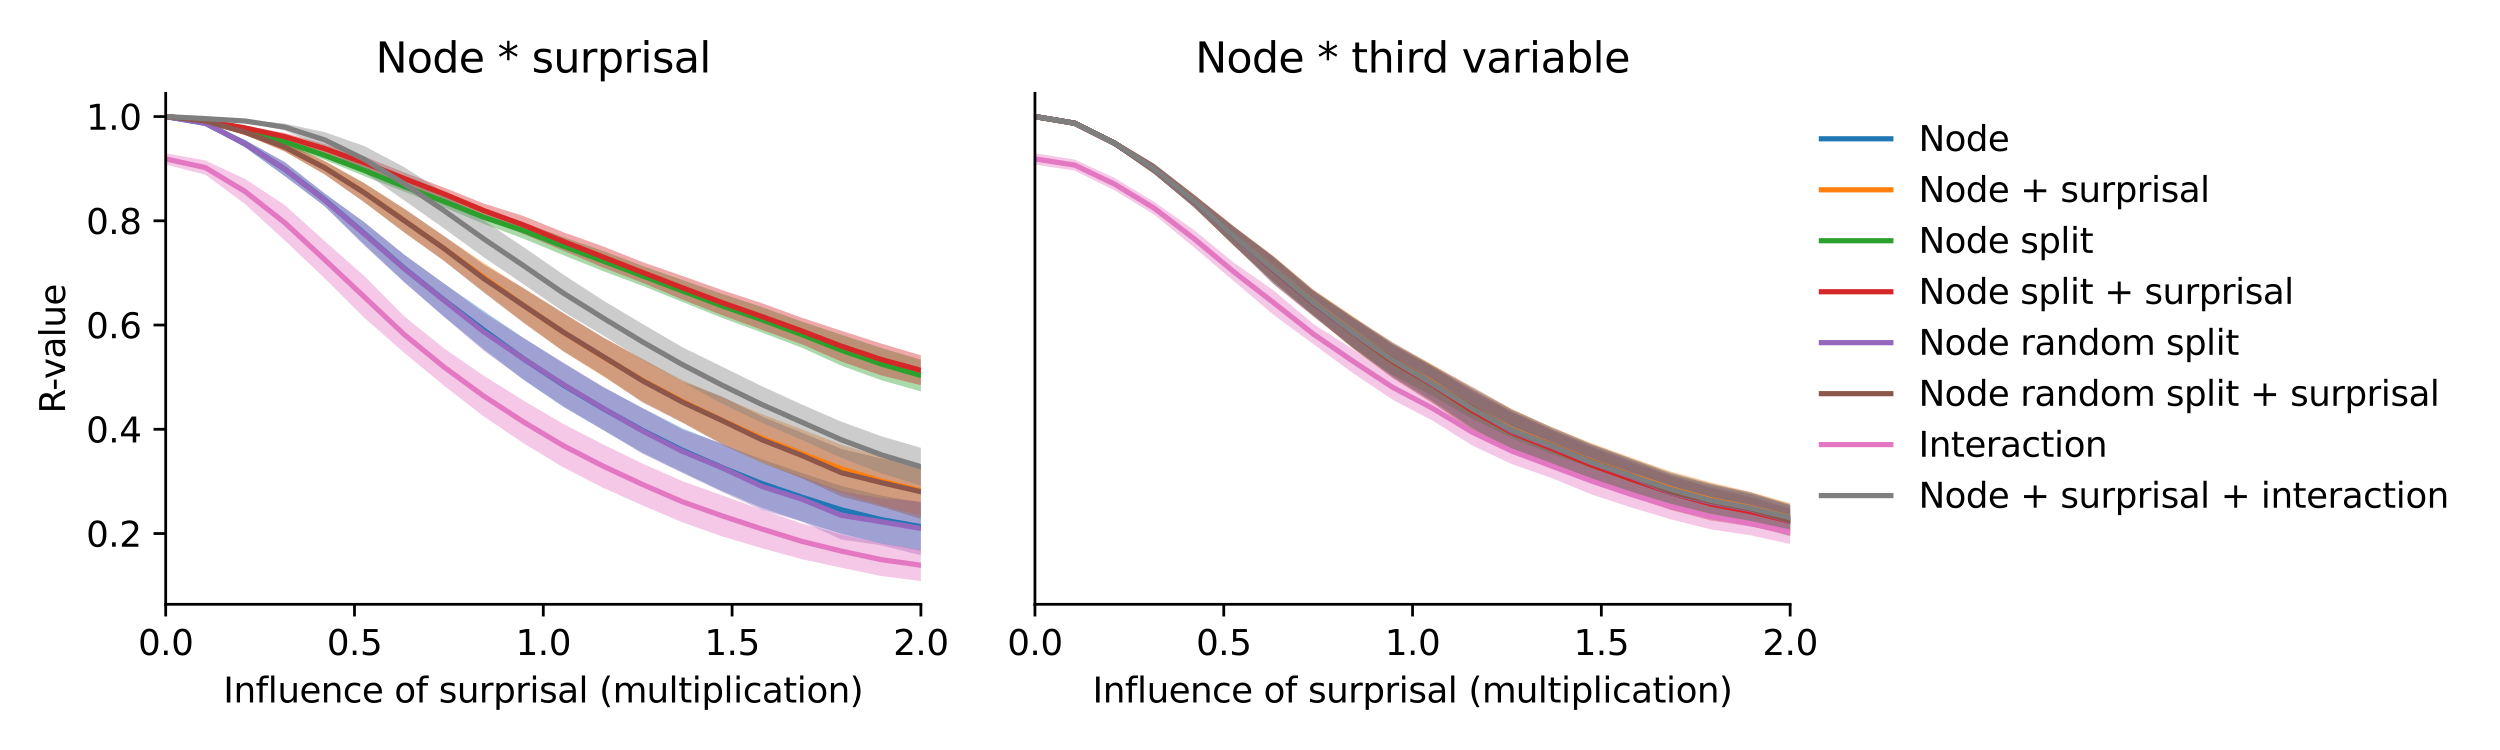 <?xml version="1.0" encoding="utf-8" standalone="no"?>
<!DOCTYPE svg PUBLIC "-//W3C//DTD SVG 1.1//EN"
  "http://www.w3.org/Graphics/SVG/1.1/DTD/svg11.dtd">
<svg xmlns:xlink="http://www.w3.org/1999/xlink" width="720pt" height="216pt" viewBox="0 0 720 216" xmlns="http://www.w3.org/2000/svg" version="1.1">
 <defs>
  <style type="text/css">*{stroke-linejoin: round; stroke-linecap: butt}</style>
 </defs>
 <g id="figure_1">
  <g id="patch_1">
   <path d="M 0 216 
L 720 216 
L 720 0 
L 0 0 
z
" style="fill: #ffffff"/>
  </g>
  <g id="axes_1">
   <g id="patch_2">
    <path d="M 47.72 174.04 
L 265.215 174.04 
L 265.215 26.88 
L 47.72 26.88 
z
" style="fill: #ffffff"/>
   </g>
   <g id="PolyCollection_1">
    <path d="M 47.72 33.569 
L 47.72 33.569 
L 59.167 35.883 
L 70.614 42.477 
L 82.061 50.787 
L 93.508 59.366 
L 104.956 70.507 
L 116.403 81.157 
L 127.85 91.132 
L 139.297 100.536 
L 150.744 109.364 
L 162.191 117.154 
L 173.638 123.819 
L 185.085 130.41 
L 196.532 135.994 
L 207.979 141.408 
L 219.427 146.268 
L 230.874 150.152 
L 242.321 153.696 
L 253.768 156.579 
L 265.215 158.629 
L 265.215 144.724 
L 265.215 144.724 
L 253.768 142.711 
L 242.321 139.959 
L 230.874 136.184 
L 219.427 132.278 
L 207.979 127.934 
L 196.532 123.363 
L 185.085 117.532 
L 173.638 111.455 
L 162.191 104.563 
L 150.744 97.305 
L 139.297 89.551 
L 127.85 81.647 
L 116.403 73.356 
L 104.956 64.018 
L 93.508 55.683 
L 82.061 46.74 
L 70.614 40.338 
L 59.167 35.14 
L 47.72 33.569 
z
" clip-path="url(#pfffdf2322b)" style="fill: #1f77b4; fill-opacity: 0.4"/>
   </g>
   <g id="PolyCollection_2">
    <path d="M 47.72 33.569 
L 47.72 33.569 
L 59.167 35.094 
L 70.614 38.836 
L 82.061 43.683 
L 93.508 50.236 
L 104.956 58.221 
L 116.403 66.896 
L 127.85 75.034 
L 139.297 83.995 
L 150.744 92.894 
L 162.191 101.177 
L 173.638 108.357 
L 185.085 115.657 
L 196.532 121.668 
L 207.979 127.755 
L 219.427 133.104 
L 230.874 137.603 
L 242.321 141.913 
L 253.768 145.562 
L 265.215 148.503 
L 265.215 134.155 
L 265.215 134.155 
L 253.768 131.438 
L 242.321 128.104 
L 230.874 123.608 
L 219.427 119.267 
L 207.979 114.404 
L 196.532 109.476 
L 185.085 103.433 
L 173.638 97.134 
L 162.191 90.147 
L 150.744 82.953 
L 139.297 75.688 
L 127.85 68.005 
L 116.403 60.082 
L 104.956 52.73 
L 93.508 46.346 
L 82.061 41.103 
L 70.614 37.337 
L 59.167 34.602 
L 47.72 33.569 
z
" clip-path="url(#pfffdf2322b)" style="fill: #ff7f0e; fill-opacity: 0.4"/>
   </g>
   <g id="PolyCollection_3">
    <path d="M 47.72 33.569 
L 47.72 33.569 
L 59.167 35.295 
L 70.614 38.426 
L 82.061 42.158 
L 93.508 46.044 
L 104.956 50.754 
L 116.403 55.198 
L 127.85 59.691 
L 139.297 64.495 
L 150.744 68.738 
L 162.191 73.459 
L 173.638 78.06 
L 185.085 82.361 
L 196.532 86.954 
L 207.979 91.581 
L 219.427 95.773 
L 230.874 100.112 
L 242.321 105.333 
L 253.768 109.488 
L 265.215 112.744 
L 265.215 103.587 
L 265.215 103.587 
L 253.768 100.198 
L 242.321 96.418 
L 230.874 92.591 
L 219.427 88.45 
L 207.979 84.64 
L 196.532 80.64 
L 185.085 76.607 
L 173.638 72.246 
L 162.191 68.289 
L 150.744 64.114 
L 139.297 60.622 
L 127.85 56.383 
L 116.403 52.247 
L 104.956 47.455 
L 93.508 43.463 
L 82.061 39.553 
L 70.614 36.986 
L 59.167 34.773 
L 47.72 33.569 
z
" clip-path="url(#pfffdf2322b)" style="fill: #2ca02c; fill-opacity: 0.4"/>
   </g>
   <g id="PolyCollection_4">
    <path d="M 47.72 33.57 
L 47.72 33.57 
L 59.167 34.972 
L 70.614 37.47 
L 82.061 40.469 
L 93.508 44.118 
L 104.956 48.639 
L 116.403 53.136 
L 127.85 57.683 
L 139.297 62.653 
L 150.744 67.377 
L 162.191 72.176 
L 173.638 77.067 
L 185.085 81.456 
L 196.532 86.282 
L 207.979 90.785 
L 219.427 95.001 
L 230.874 99.124 
L 242.321 104.14 
L 253.768 108.118 
L 265.215 110.956 
L 265.215 102.327 
L 265.215 102.327 
L 253.768 98.935 
L 242.321 95.265 
L 230.874 91.486 
L 219.427 87.327 
L 207.979 83.557 
L 196.532 79.465 
L 185.085 75.504 
L 173.638 70.941 
L 162.191 66.868 
L 150.744 62.216 
L 139.297 58.611 
L 127.85 54.006 
L 116.403 49.671 
L 104.956 45.112 
L 93.508 41.502 
L 82.061 38.292 
L 70.614 36.224 
L 59.167 34.559 
L 47.72 33.57 
z
" clip-path="url(#pfffdf2322b)" style="fill: #d62728; fill-opacity: 0.4"/>
   </g>
   <g id="PolyCollection_5">
    <path d="M 47.72 33.569 
L 47.72 33.569 
L 59.167 35.887 
L 70.614 42.471 
L 82.061 50.74 
L 93.508 59.453 
L 104.956 70.736 
L 116.403 81.315 
L 127.85 91.263 
L 139.297 101.002 
L 150.744 109.285 
L 162.191 116.99 
L 173.638 123.782 
L 185.085 130.711 
L 196.532 136.225 
L 207.979 141.678 
L 219.427 146.897 
L 230.874 150.18 
L 242.321 155.396 
L 253.768 157.063 
L 265.215 159.923 
L 265.215 144.445 
L 265.215 144.445 
L 253.768 143.473 
L 242.321 141.457 
L 230.874 137.299 
L 219.427 133.31 
L 207.979 127.751 
L 196.532 123.761 
L 185.085 117.578 
L 173.638 111.398 
L 162.191 104.391 
L 150.744 97.338 
L 139.297 90.116 
L 127.85 81.653 
L 116.403 73.342 
L 104.956 64.067 
L 93.508 55.792 
L 82.061 46.717 
L 70.614 40.366 
L 59.167 35.144 
L 47.72 33.569 
z
" clip-path="url(#pfffdf2322b)" style="fill: #9467bd; fill-opacity: 0.4"/>
   </g>
   <g id="PolyCollection_6">
    <path d="M 47.72 33.57 
L 47.72 33.57 
L 59.167 35.095 
L 70.614 38.835 
L 82.061 43.649 
L 93.508 50.24 
L 104.956 58.302 
L 116.403 66.945 
L 127.85 75.176 
L 139.297 84.245 
L 150.744 92.929 
L 162.191 101.119 
L 173.638 108.148 
L 185.085 115.95 
L 196.532 121.709 
L 207.979 128.066 
L 219.427 133.366 
L 230.874 137.723 
L 242.321 143.009 
L 253.768 145.942 
L 265.215 149.459 
L 265.215 133.805 
L 265.215 133.805 
L 253.768 132.026 
L 242.321 129.288 
L 230.874 124.592 
L 219.427 119.953 
L 207.979 114.199 
L 196.532 109.898 
L 185.085 103.433 
L 173.638 97.144 
L 162.191 90.147 
L 150.744 82.996 
L 139.297 76.173 
L 127.85 67.93 
L 116.403 60.117 
L 104.956 52.811 
L 93.508 46.408 
L 82.061 41.108 
L 70.614 37.358 
L 59.167 34.606 
L 47.72 33.57 
z
" clip-path="url(#pfffdf2322b)" style="fill: #8c564b; fill-opacity: 0.4"/>
   </g>
   <g id="PolyCollection_7">
    <path d="M 47.72 44.121 
L 47.72 47.414 
L 59.167 50.322 
L 70.614 58.805 
L 82.061 69.29 
L 93.508 80.137 
L 104.956 91.568 
L 116.403 101.587 
L 127.85 111.054 
L 139.297 119.918 
L 150.744 127.638 
L 162.191 134.583 
L 173.638 140.449 
L 185.085 145.584 
L 196.532 150.432 
L 207.979 154.481 
L 219.427 157.894 
L 230.874 161.034 
L 242.321 163.508 
L 253.768 165.896 
L 265.215 167.351 
L 265.215 158.244 
L 265.215 158.244 
L 253.768 156.454 
L 242.321 153.954 
L 230.874 150.77 
L 219.427 146.818 
L 207.979 142.678 
L 196.532 138.582 
L 185.085 133.531 
L 173.638 127.979 
L 162.191 122.074 
L 150.744 115.36 
L 139.297 108.201 
L 127.85 100.322 
L 116.403 91.082 
L 104.956 79.533 
L 93.508 69.43 
L 82.061 59.101 
L 70.614 51.558 
L 59.167 46.242 
L 47.72 44.121 
z
" clip-path="url(#pfffdf2322b)" style="fill: #e377c2; fill-opacity: 0.4"/>
   </g>
   <g id="PolyCollection_8">
    <path d="M 47.72 33.569 
L 47.72 33.569 
L 59.167 34.241 
L 70.614 35.18 
L 82.061 37.627 
L 93.508 42.546 
L 104.956 49.702 
L 116.403 57.714 
L 127.85 65.779 
L 139.297 74.094 
L 150.744 81.848 
L 162.191 89.738 
L 173.638 96.586 
L 185.085 103.675 
L 196.532 110.019 
L 207.979 116.247 
L 219.427 121.777 
L 230.874 126.671 
L 242.321 131.878 
L 253.768 136.302 
L 265.215 139.851 
L 265.215 128.98 
L 265.215 128.98 
L 253.768 125.627 
L 242.321 121.453 
L 230.874 116.475 
L 219.427 111.236 
L 207.979 105.625 
L 196.532 100.004 
L 185.085 93.32 
L 173.638 86.51 
L 162.191 79.041 
L 150.744 71.144 
L 139.297 63.456 
L 127.85 55.506 
L 116.403 48.133 
L 104.956 42.079 
L 93.508 38.062 
L 82.061 35.605 
L 70.614 34.532 
L 59.167 34.096 
L 47.72 33.569 
z
" clip-path="url(#pfffdf2322b)" style="fill: #7f7f7f; fill-opacity: 0.4"/>
   </g>
   <g id="matplotlib.axis_1">
    <g id="xtick_1">
     <g id="line2d_1">
      <defs>
       <path id="m521d025c12" d="M 0 0 
L 0 3.5 
" style="stroke: #000000; stroke-width: 0.8"/>
      </defs>
      <g>
       <use xlink:href="#m521d025c12" x="47.72" y="174.04" style="stroke: #000000; stroke-width: 0.8"/>
      </g>
     </g>
     <g id="text_1">
      <!-- 0.0 -->
      <g transform="translate(39.768 188.638)scale(0.1 -0.1)">
       <defs>
        <path id="DejaVuSans-30" d="M 2034 4250 
Q 1547 4250 1301 3770 
Q 1056 3291 1056 2328 
Q 1056 1369 1301 889 
Q 1547 409 2034 409 
Q 2525 409 2770 889 
Q 3016 1369 3016 2328 
Q 3016 3291 2770 3770 
Q 2525 4250 2034 4250 
z
M 2034 4750 
Q 2819 4750 3233 4129 
Q 3647 3509 3647 2328 
Q 3647 1150 3233 529 
Q 2819 -91 2034 -91 
Q 1250 -91 836 529 
Q 422 1150 422 2328 
Q 422 3509 836 4129 
Q 1250 4750 2034 4750 
z
" transform="scale(0.016)"/>
        <path id="DejaVuSans-2e" d="M 684 794 
L 1344 794 
L 1344 0 
L 684 0 
L 684 794 
z
" transform="scale(0.016)"/>
       </defs>
       <use xlink:href="#DejaVuSans-30"/>
       <use xlink:href="#DejaVuSans-2e" x="63.623"/>
       <use xlink:href="#DejaVuSans-30" x="95.41"/>
      </g>
     </g>
    </g>
    <g id="xtick_2">
     <g id="line2d_2">
      <g>
       <use xlink:href="#m521d025c12" x="102.094" y="174.04" style="stroke: #000000; stroke-width: 0.8"/>
      </g>
     </g>
     <g id="text_2">
      <!-- 0.5 -->
      <g transform="translate(94.142 188.638)scale(0.1 -0.1)">
       <defs>
        <path id="DejaVuSans-35" d="M 691 4666 
L 3169 4666 
L 3169 4134 
L 1269 4134 
L 1269 2991 
Q 1406 3038 1543 3061 
Q 1681 3084 1819 3084 
Q 2600 3084 3056 2656 
Q 3513 2228 3513 1497 
Q 3513 744 3044 326 
Q 2575 -91 1722 -91 
Q 1428 -91 1123 -41 
Q 819 9 494 109 
L 494 744 
Q 775 591 1075 516 
Q 1375 441 1709 441 
Q 2250 441 2565 725 
Q 2881 1009 2881 1497 
Q 2881 1984 2565 2268 
Q 2250 2553 1709 2553 
Q 1456 2553 1204 2497 
Q 953 2441 691 2322 
L 691 4666 
z
" transform="scale(0.016)"/>
       </defs>
       <use xlink:href="#DejaVuSans-30"/>
       <use xlink:href="#DejaVuSans-2e" x="63.623"/>
       <use xlink:href="#DejaVuSans-35" x="95.41"/>
      </g>
     </g>
    </g>
    <g id="xtick_3">
     <g id="line2d_3">
      <g>
       <use xlink:href="#m521d025c12" x="156.468" y="174.04" style="stroke: #000000; stroke-width: 0.8"/>
      </g>
     </g>
     <g id="text_3">
      <!-- 1.0 -->
      <g transform="translate(148.516 188.638)scale(0.1 -0.1)">
       <defs>
        <path id="DejaVuSans-31" d="M 794 531 
L 1825 531 
L 1825 4091 
L 703 3866 
L 703 4441 
L 1819 4666 
L 2450 4666 
L 2450 531 
L 3481 531 
L 3481 0 
L 794 0 
L 794 531 
z
" transform="scale(0.016)"/>
       </defs>
       <use xlink:href="#DejaVuSans-31"/>
       <use xlink:href="#DejaVuSans-2e" x="63.623"/>
       <use xlink:href="#DejaVuSans-30" x="95.41"/>
      </g>
     </g>
    </g>
    <g id="xtick_4">
     <g id="line2d_4">
      <g>
       <use xlink:href="#m521d025c12" x="210.841" y="174.04" style="stroke: #000000; stroke-width: 0.8"/>
      </g>
     </g>
     <g id="text_4">
      <!-- 1.5 -->
      <g transform="translate(202.89 188.638)scale(0.1 -0.1)">
       <use xlink:href="#DejaVuSans-31"/>
       <use xlink:href="#DejaVuSans-2e" x="63.623"/>
       <use xlink:href="#DejaVuSans-35" x="95.41"/>
      </g>
     </g>
    </g>
    <g id="xtick_5">
     <g id="line2d_5">
      <g>
       <use xlink:href="#m521d025c12" x="265.215" y="174.04" style="stroke: #000000; stroke-width: 0.8"/>
      </g>
     </g>
     <g id="text_5">
      <!-- 2.0 -->
      <g transform="translate(257.263 188.638)scale(0.1 -0.1)">
       <defs>
        <path id="DejaVuSans-32" d="M 1228 531 
L 3431 531 
L 3431 0 
L 469 0 
L 469 531 
Q 828 903 1448 1529 
Q 2069 2156 2228 2338 
Q 2531 2678 2651 2914 
Q 2772 3150 2772 3378 
Q 2772 3750 2511 3984 
Q 2250 4219 1831 4219 
Q 1534 4219 1204 4116 
Q 875 4013 500 3803 
L 500 4441 
Q 881 4594 1212 4672 
Q 1544 4750 1819 4750 
Q 2544 4750 2975 4387 
Q 3406 4025 3406 3419 
Q 3406 3131 3298 2873 
Q 3191 2616 2906 2266 
Q 2828 2175 2409 1742 
Q 1991 1309 1228 531 
z
" transform="scale(0.016)"/>
       </defs>
       <use xlink:href="#DejaVuSans-32"/>
       <use xlink:href="#DejaVuSans-2e" x="63.623"/>
       <use xlink:href="#DejaVuSans-30" x="95.41"/>
      </g>
     </g>
    </g>
    <g id="text_6">
     <!-- Influence of surprisal (multiplication) -->
     <g transform="translate(64.321 202.317)scale(0.1 -0.1)">
      <defs>
       <path id="DejaVuSans-49" d="M 628 4666 
L 1259 4666 
L 1259 0 
L 628 0 
L 628 4666 
z
" transform="scale(0.016)"/>
       <path id="DejaVuSans-6e" d="M 3513 2113 
L 3513 0 
L 2938 0 
L 2938 2094 
Q 2938 2591 2744 2837 
Q 2550 3084 2163 3084 
Q 1697 3084 1428 2787 
Q 1159 2491 1159 1978 
L 1159 0 
L 581 0 
L 581 3500 
L 1159 3500 
L 1159 2956 
Q 1366 3272 1645 3428 
Q 1925 3584 2291 3584 
Q 2894 3584 3203 3211 
Q 3513 2838 3513 2113 
z
" transform="scale(0.016)"/>
       <path id="DejaVuSans-66" d="M 2375 4863 
L 2375 4384 
L 1825 4384 
Q 1516 4384 1395 4259 
Q 1275 4134 1275 3809 
L 1275 3500 
L 2222 3500 
L 2222 3053 
L 1275 3053 
L 1275 0 
L 697 0 
L 697 3053 
L 147 3053 
L 147 3500 
L 697 3500 
L 697 3744 
Q 697 4328 969 4595 
Q 1241 4863 1831 4863 
L 2375 4863 
z
" transform="scale(0.016)"/>
       <path id="DejaVuSans-6c" d="M 603 4863 
L 1178 4863 
L 1178 0 
L 603 0 
L 603 4863 
z
" transform="scale(0.016)"/>
       <path id="DejaVuSans-75" d="M 544 1381 
L 544 3500 
L 1119 3500 
L 1119 1403 
Q 1119 906 1312 657 
Q 1506 409 1894 409 
Q 2359 409 2629 706 
Q 2900 1003 2900 1516 
L 2900 3500 
L 3475 3500 
L 3475 0 
L 2900 0 
L 2900 538 
Q 2691 219 2414 64 
Q 2138 -91 1772 -91 
Q 1169 -91 856 284 
Q 544 659 544 1381 
z
M 1991 3584 
L 1991 3584 
z
" transform="scale(0.016)"/>
       <path id="DejaVuSans-65" d="M 3597 1894 
L 3597 1613 
L 953 1613 
Q 991 1019 1311 708 
Q 1631 397 2203 397 
Q 2534 397 2845 478 
Q 3156 559 3463 722 
L 3463 178 
Q 3153 47 2828 -22 
Q 2503 -91 2169 -91 
Q 1331 -91 842 396 
Q 353 884 353 1716 
Q 353 2575 817 3079 
Q 1281 3584 2069 3584 
Q 2775 3584 3186 3129 
Q 3597 2675 3597 1894 
z
M 3022 2063 
Q 3016 2534 2758 2815 
Q 2500 3097 2075 3097 
Q 1594 3097 1305 2825 
Q 1016 2553 972 2059 
L 3022 2063 
z
" transform="scale(0.016)"/>
       <path id="DejaVuSans-63" d="M 3122 3366 
L 3122 2828 
Q 2878 2963 2633 3030 
Q 2388 3097 2138 3097 
Q 1578 3097 1268 2742 
Q 959 2388 959 1747 
Q 959 1106 1268 751 
Q 1578 397 2138 397 
Q 2388 397 2633 464 
Q 2878 531 3122 666 
L 3122 134 
Q 2881 22 2623 -34 
Q 2366 -91 2075 -91 
Q 1284 -91 818 406 
Q 353 903 353 1747 
Q 353 2603 823 3093 
Q 1294 3584 2113 3584 
Q 2378 3584 2631 3529 
Q 2884 3475 3122 3366 
z
" transform="scale(0.016)"/>
       <path id="DejaVuSans-20" transform="scale(0.016)"/>
       <path id="DejaVuSans-6f" d="M 1959 3097 
Q 1497 3097 1228 2736 
Q 959 2375 959 1747 
Q 959 1119 1226 758 
Q 1494 397 1959 397 
Q 2419 397 2687 759 
Q 2956 1122 2956 1747 
Q 2956 2369 2687 2733 
Q 2419 3097 1959 3097 
z
M 1959 3584 
Q 2709 3584 3137 3096 
Q 3566 2609 3566 1747 
Q 3566 888 3137 398 
Q 2709 -91 1959 -91 
Q 1206 -91 779 398 
Q 353 888 353 1747 
Q 353 2609 779 3096 
Q 1206 3584 1959 3584 
z
" transform="scale(0.016)"/>
       <path id="DejaVuSans-73" d="M 2834 3397 
L 2834 2853 
Q 2591 2978 2328 3040 
Q 2066 3103 1784 3103 
Q 1356 3103 1142 2972 
Q 928 2841 928 2578 
Q 928 2378 1081 2264 
Q 1234 2150 1697 2047 
L 1894 2003 
Q 2506 1872 2764 1633 
Q 3022 1394 3022 966 
Q 3022 478 2636 193 
Q 2250 -91 1575 -91 
Q 1294 -91 989 -36 
Q 684 19 347 128 
L 347 722 
Q 666 556 975 473 
Q 1284 391 1588 391 
Q 1994 391 2212 530 
Q 2431 669 2431 922 
Q 2431 1156 2273 1281 
Q 2116 1406 1581 1522 
L 1381 1569 
Q 847 1681 609 1914 
Q 372 2147 372 2553 
Q 372 3047 722 3315 
Q 1072 3584 1716 3584 
Q 2034 3584 2315 3537 
Q 2597 3491 2834 3397 
z
" transform="scale(0.016)"/>
       <path id="DejaVuSans-72" d="M 2631 2963 
Q 2534 3019 2420 3045 
Q 2306 3072 2169 3072 
Q 1681 3072 1420 2755 
Q 1159 2438 1159 1844 
L 1159 0 
L 581 0 
L 581 3500 
L 1159 3500 
L 1159 2956 
Q 1341 3275 1631 3429 
Q 1922 3584 2338 3584 
Q 2397 3584 2469 3576 
Q 2541 3569 2628 3553 
L 2631 2963 
z
" transform="scale(0.016)"/>
       <path id="DejaVuSans-70" d="M 1159 525 
L 1159 -1331 
L 581 -1331 
L 581 3500 
L 1159 3500 
L 1159 2969 
Q 1341 3281 1617 3432 
Q 1894 3584 2278 3584 
Q 2916 3584 3314 3078 
Q 3713 2572 3713 1747 
Q 3713 922 3314 415 
Q 2916 -91 2278 -91 
Q 1894 -91 1617 61 
Q 1341 213 1159 525 
z
M 3116 1747 
Q 3116 2381 2855 2742 
Q 2594 3103 2138 3103 
Q 1681 3103 1420 2742 
Q 1159 2381 1159 1747 
Q 1159 1113 1420 752 
Q 1681 391 2138 391 
Q 2594 391 2855 752 
Q 3116 1113 3116 1747 
z
" transform="scale(0.016)"/>
       <path id="DejaVuSans-69" d="M 603 3500 
L 1178 3500 
L 1178 0 
L 603 0 
L 603 3500 
z
M 603 4863 
L 1178 4863 
L 1178 4134 
L 603 4134 
L 603 4863 
z
" transform="scale(0.016)"/>
       <path id="DejaVuSans-61" d="M 2194 1759 
Q 1497 1759 1228 1600 
Q 959 1441 959 1056 
Q 959 750 1161 570 
Q 1363 391 1709 391 
Q 2188 391 2477 730 
Q 2766 1069 2766 1631 
L 2766 1759 
L 2194 1759 
z
M 3341 1997 
L 3341 0 
L 2766 0 
L 2766 531 
Q 2569 213 2275 61 
Q 1981 -91 1556 -91 
Q 1019 -91 701 211 
Q 384 513 384 1019 
Q 384 1609 779 1909 
Q 1175 2209 1959 2209 
L 2766 2209 
L 2766 2266 
Q 2766 2663 2505 2880 
Q 2244 3097 1772 3097 
Q 1472 3097 1187 3025 
Q 903 2953 641 2809 
L 641 3341 
Q 956 3463 1253 3523 
Q 1550 3584 1831 3584 
Q 2591 3584 2966 3190 
Q 3341 2797 3341 1997 
z
" transform="scale(0.016)"/>
       <path id="DejaVuSans-28" d="M 1984 4856 
Q 1566 4138 1362 3434 
Q 1159 2731 1159 2009 
Q 1159 1288 1364 580 
Q 1569 -128 1984 -844 
L 1484 -844 
Q 1016 -109 783 600 
Q 550 1309 550 2009 
Q 550 2706 781 3412 
Q 1013 4119 1484 4856 
L 1984 4856 
z
" transform="scale(0.016)"/>
       <path id="DejaVuSans-6d" d="M 3328 2828 
Q 3544 3216 3844 3400 
Q 4144 3584 4550 3584 
Q 5097 3584 5394 3201 
Q 5691 2819 5691 2113 
L 5691 0 
L 5113 0 
L 5113 2094 
Q 5113 2597 4934 2840 
Q 4756 3084 4391 3084 
Q 3944 3084 3684 2787 
Q 3425 2491 3425 1978 
L 3425 0 
L 2847 0 
L 2847 2094 
Q 2847 2600 2669 2842 
Q 2491 3084 2119 3084 
Q 1678 3084 1418 2786 
Q 1159 2488 1159 1978 
L 1159 0 
L 581 0 
L 581 3500 
L 1159 3500 
L 1159 2956 
Q 1356 3278 1631 3431 
Q 1906 3584 2284 3584 
Q 2666 3584 2933 3390 
Q 3200 3197 3328 2828 
z
" transform="scale(0.016)"/>
       <path id="DejaVuSans-74" d="M 1172 4494 
L 1172 3500 
L 2356 3500 
L 2356 3053 
L 1172 3053 
L 1172 1153 
Q 1172 725 1289 603 
Q 1406 481 1766 481 
L 2356 481 
L 2356 0 
L 1766 0 
Q 1100 0 847 248 
Q 594 497 594 1153 
L 594 3053 
L 172 3053 
L 172 3500 
L 594 3500 
L 594 4494 
L 1172 4494 
z
" transform="scale(0.016)"/>
       <path id="DejaVuSans-29" d="M 513 4856 
L 1013 4856 
Q 1481 4119 1714 3412 
Q 1947 2706 1947 2009 
Q 1947 1309 1714 600 
Q 1481 -109 1013 -844 
L 513 -844 
Q 928 -128 1133 580 
Q 1338 1288 1338 2009 
Q 1338 2731 1133 3434 
Q 928 4138 513 4856 
z
" transform="scale(0.016)"/>
      </defs>
      <use xlink:href="#DejaVuSans-49"/>
      <use xlink:href="#DejaVuSans-6e" x="29.492"/>
      <use xlink:href="#DejaVuSans-66" x="92.871"/>
      <use xlink:href="#DejaVuSans-6c" x="128.076"/>
      <use xlink:href="#DejaVuSans-75" x="155.859"/>
      <use xlink:href="#DejaVuSans-65" x="219.238"/>
      <use xlink:href="#DejaVuSans-6e" x="280.762"/>
      <use xlink:href="#DejaVuSans-63" x="344.141"/>
      <use xlink:href="#DejaVuSans-65" x="399.121"/>
      <use xlink:href="#DejaVuSans-20" x="460.645"/>
      <use xlink:href="#DejaVuSans-6f" x="492.432"/>
      <use xlink:href="#DejaVuSans-66" x="553.613"/>
      <use xlink:href="#DejaVuSans-20" x="588.818"/>
      <use xlink:href="#DejaVuSans-73" x="620.605"/>
      <use xlink:href="#DejaVuSans-75" x="672.705"/>
      <use xlink:href="#DejaVuSans-72" x="736.084"/>
      <use xlink:href="#DejaVuSans-70" x="777.197"/>
      <use xlink:href="#DejaVuSans-72" x="840.674"/>
      <use xlink:href="#DejaVuSans-69" x="881.787"/>
      <use xlink:href="#DejaVuSans-73" x="909.57"/>
      <use xlink:href="#DejaVuSans-61" x="961.67"/>
      <use xlink:href="#DejaVuSans-6c" x="1022.949"/>
      <use xlink:href="#DejaVuSans-20" x="1050.732"/>
      <use xlink:href="#DejaVuSans-28" x="1082.52"/>
      <use xlink:href="#DejaVuSans-6d" x="1121.533"/>
      <use xlink:href="#DejaVuSans-75" x="1218.945"/>
      <use xlink:href="#DejaVuSans-6c" x="1282.324"/>
      <use xlink:href="#DejaVuSans-74" x="1310.107"/>
      <use xlink:href="#DejaVuSans-69" x="1349.316"/>
      <use xlink:href="#DejaVuSans-70" x="1377.1"/>
      <use xlink:href="#DejaVuSans-6c" x="1440.576"/>
      <use xlink:href="#DejaVuSans-69" x="1468.359"/>
      <use xlink:href="#DejaVuSans-63" x="1496.143"/>
      <use xlink:href="#DejaVuSans-61" x="1551.123"/>
      <use xlink:href="#DejaVuSans-74" x="1612.402"/>
      <use xlink:href="#DejaVuSans-69" x="1651.611"/>
      <use xlink:href="#DejaVuSans-6f" x="1679.395"/>
      <use xlink:href="#DejaVuSans-6e" x="1740.576"/>
      <use xlink:href="#DejaVuSans-29" x="1803.955"/>
     </g>
    </g>
   </g>
   <g id="matplotlib.axis_2">
    <g id="ytick_1">
     <g id="line2d_6">
      <defs>
       <path id="m5fd2ee0f57" d="M 0 0 
L -3.5 0 
" style="stroke: #000000; stroke-width: 0.8"/>
      </defs>
      <g>
       <use xlink:href="#m5fd2ee0f57" x="47.72" y="153.651" style="stroke: #000000; stroke-width: 0.8"/>
      </g>
     </g>
     <g id="text_7">
      <!-- 0.2 -->
      <g transform="translate(24.817 157.451)scale(0.1 -0.1)">
       <use xlink:href="#DejaVuSans-30"/>
       <use xlink:href="#DejaVuSans-2e" x="63.623"/>
       <use xlink:href="#DejaVuSans-32" x="95.41"/>
      </g>
     </g>
    </g>
    <g id="ytick_2">
     <g id="line2d_7">
      <g>
       <use xlink:href="#m5fd2ee0f57" x="47.72" y="123.631" style="stroke: #000000; stroke-width: 0.8"/>
      </g>
     </g>
     <g id="text_8">
      <!-- 0.4 -->
      <g transform="translate(24.817 127.43)scale(0.1 -0.1)">
       <defs>
        <path id="DejaVuSans-34" d="M 2419 4116 
L 825 1625 
L 2419 1625 
L 2419 4116 
z
M 2253 4666 
L 3047 4666 
L 3047 1625 
L 3713 1625 
L 3713 1100 
L 3047 1100 
L 3047 0 
L 2419 0 
L 2419 1100 
L 313 1100 
L 313 1709 
L 2253 4666 
z
" transform="scale(0.016)"/>
       </defs>
       <use xlink:href="#DejaVuSans-30"/>
       <use xlink:href="#DejaVuSans-2e" x="63.623"/>
       <use xlink:href="#DejaVuSans-34" x="95.41"/>
      </g>
     </g>
    </g>
    <g id="ytick_3">
     <g id="line2d_8">
      <g>
       <use xlink:href="#m5fd2ee0f57" x="47.72" y="93.61" style="stroke: #000000; stroke-width: 0.8"/>
      </g>
     </g>
     <g id="text_9">
      <!-- 0.6 -->
      <g transform="translate(24.817 97.409)scale(0.1 -0.1)">
       <defs>
        <path id="DejaVuSans-36" d="M 2113 2584 
Q 1688 2584 1439 2293 
Q 1191 2003 1191 1497 
Q 1191 994 1439 701 
Q 1688 409 2113 409 
Q 2538 409 2786 701 
Q 3034 994 3034 1497 
Q 3034 2003 2786 2293 
Q 2538 2584 2113 2584 
z
M 3366 4563 
L 3366 3988 
Q 3128 4100 2886 4159 
Q 2644 4219 2406 4219 
Q 1781 4219 1451 3797 
Q 1122 3375 1075 2522 
Q 1259 2794 1537 2939 
Q 1816 3084 2150 3084 
Q 2853 3084 3261 2657 
Q 3669 2231 3669 1497 
Q 3669 778 3244 343 
Q 2819 -91 2113 -91 
Q 1303 -91 875 529 
Q 447 1150 447 2328 
Q 447 3434 972 4092 
Q 1497 4750 2381 4750 
Q 2619 4750 2861 4703 
Q 3103 4656 3366 4563 
z
" transform="scale(0.016)"/>
       </defs>
       <use xlink:href="#DejaVuSans-30"/>
       <use xlink:href="#DejaVuSans-2e" x="63.623"/>
       <use xlink:href="#DejaVuSans-36" x="95.41"/>
      </g>
     </g>
    </g>
    <g id="ytick_4">
     <g id="line2d_9">
      <g>
       <use xlink:href="#m5fd2ee0f57" x="47.72" y="63.59" style="stroke: #000000; stroke-width: 0.8"/>
      </g>
     </g>
     <g id="text_10">
      <!-- 0.8 -->
      <g transform="translate(24.817 67.389)scale(0.1 -0.1)">
       <defs>
        <path id="DejaVuSans-38" d="M 2034 2216 
Q 1584 2216 1326 1975 
Q 1069 1734 1069 1313 
Q 1069 891 1326 650 
Q 1584 409 2034 409 
Q 2484 409 2743 651 
Q 3003 894 3003 1313 
Q 3003 1734 2745 1975 
Q 2488 2216 2034 2216 
z
M 1403 2484 
Q 997 2584 770 2862 
Q 544 3141 544 3541 
Q 544 4100 942 4425 
Q 1341 4750 2034 4750 
Q 2731 4750 3128 4425 
Q 3525 4100 3525 3541 
Q 3525 3141 3298 2862 
Q 3072 2584 2669 2484 
Q 3125 2378 3379 2068 
Q 3634 1759 3634 1313 
Q 3634 634 3220 271 
Q 2806 -91 2034 -91 
Q 1263 -91 848 271 
Q 434 634 434 1313 
Q 434 1759 690 2068 
Q 947 2378 1403 2484 
z
M 1172 3481 
Q 1172 3119 1398 2916 
Q 1625 2713 2034 2713 
Q 2441 2713 2670 2916 
Q 2900 3119 2900 3481 
Q 2900 3844 2670 4047 
Q 2441 4250 2034 4250 
Q 1625 4250 1398 4047 
Q 1172 3844 1172 3481 
z
" transform="scale(0.016)"/>
       </defs>
       <use xlink:href="#DejaVuSans-30"/>
       <use xlink:href="#DejaVuSans-2e" x="63.623"/>
       <use xlink:href="#DejaVuSans-38" x="95.41"/>
      </g>
     </g>
    </g>
    <g id="ytick_5">
     <g id="line2d_10">
      <g>
       <use xlink:href="#m5fd2ee0f57" x="47.72" y="33.569" style="stroke: #000000; stroke-width: 0.8"/>
      </g>
     </g>
     <g id="text_11">
      <!-- 1.0 -->
      <g transform="translate(24.817 37.368)scale(0.1 -0.1)">
       <use xlink:href="#DejaVuSans-31"/>
       <use xlink:href="#DejaVuSans-2e" x="63.623"/>
       <use xlink:href="#DejaVuSans-30" x="95.41"/>
      </g>
     </g>
    </g>
    <g id="text_12">
     <!-- R-value -->
     <g transform="translate(18.737 119.065)rotate(-90)scale(0.1 -0.1)">
      <defs>
       <path id="DejaVuSans-52" d="M 2841 2188 
Q 3044 2119 3236 1894 
Q 3428 1669 3622 1275 
L 4263 0 
L 3584 0 
L 2988 1197 
Q 2756 1666 2539 1819 
Q 2322 1972 1947 1972 
L 1259 1972 
L 1259 0 
L 628 0 
L 628 4666 
L 2053 4666 
Q 2853 4666 3247 4331 
Q 3641 3997 3641 3322 
Q 3641 2881 3436 2590 
Q 3231 2300 2841 2188 
z
M 1259 4147 
L 1259 2491 
L 2053 2491 
Q 2509 2491 2742 2702 
Q 2975 2913 2975 3322 
Q 2975 3731 2742 3939 
Q 2509 4147 2053 4147 
L 1259 4147 
z
" transform="scale(0.016)"/>
       <path id="DejaVuSans-2d" d="M 313 2009 
L 1997 2009 
L 1997 1497 
L 313 1497 
L 313 2009 
z
" transform="scale(0.016)"/>
       <path id="DejaVuSans-76" d="M 191 3500 
L 800 3500 
L 1894 563 
L 2988 3500 
L 3597 3500 
L 2284 0 
L 1503 0 
L 191 3500 
z
" transform="scale(0.016)"/>
      </defs>
      <use xlink:href="#DejaVuSans-52"/>
      <use xlink:href="#DejaVuSans-2d" x="65.482"/>
      <use xlink:href="#DejaVuSans-76" x="98.941"/>
      <use xlink:href="#DejaVuSans-61" x="158.121"/>
      <use xlink:href="#DejaVuSans-6c" x="219.4"/>
      <use xlink:href="#DejaVuSans-75" x="247.184"/>
      <use xlink:href="#DejaVuSans-65" x="310.562"/>
     </g>
    </g>
   </g>
   <g id="line2d_11">
    <path d="M 47.72 33.569 
L 59.167 35.511 
L 70.614 41.408 
L 82.061 48.764 
L 93.508 57.524 
L 104.956 67.262 
L 116.403 77.257 
L 127.85 86.39 
L 139.297 95.043 
L 150.744 103.335 
L 162.191 110.859 
L 173.638 117.637 
L 185.085 123.971 
L 196.532 129.679 
L 207.979 134.671 
L 219.427 139.273 
L 230.874 143.168 
L 242.321 146.828 
L 253.768 149.645 
L 265.215 151.677 
" clip-path="url(#pfffdf2322b)" style="fill: none; stroke: #1f77b4; stroke-width: 1.5; stroke-linecap: square"/>
   </g>
   <g id="line2d_12">
    <path d="M 47.72 33.569 
L 59.167 34.848 
L 70.614 38.087 
L 82.061 42.393 
L 93.508 48.291 
L 104.956 55.475 
L 116.403 63.489 
L 127.85 71.52 
L 139.297 79.841 
L 150.744 87.923 
L 162.191 95.662 
L 173.638 102.746 
L 185.085 109.545 
L 196.532 115.572 
L 207.979 121.079 
L 219.427 126.186 
L 230.874 130.605 
L 242.321 135.008 
L 253.768 138.5 
L 265.215 141.329 
" clip-path="url(#pfffdf2322b)" style="fill: none; stroke: #ff7f0e; stroke-width: 1.5; stroke-linecap: square"/>
   </g>
   <g id="line2d_13">
    <path d="M 47.72 33.569 
L 59.167 35.034 
L 70.614 37.706 
L 82.061 40.855 
L 93.508 44.753 
L 104.956 49.104 
L 116.403 53.722 
L 127.85 58.037 
L 139.297 62.558 
L 150.744 66.426 
L 162.191 70.874 
L 173.638 75.153 
L 185.085 79.484 
L 196.532 83.797 
L 207.979 88.111 
L 219.427 92.112 
L 230.874 96.351 
L 242.321 100.876 
L 253.768 104.843 
L 265.215 108.165 
" clip-path="url(#pfffdf2322b)" style="fill: none; stroke: #2ca02c; stroke-width: 1.5; stroke-linecap: square"/>
   </g>
   <g id="line2d_14">
    <path d="M 47.72 33.57 
L 59.167 34.766 
L 70.614 36.847 
L 82.061 39.381 
L 93.508 42.81 
L 104.956 46.876 
L 116.403 51.403 
L 127.85 55.844 
L 139.297 60.632 
L 150.744 64.797 
L 162.191 69.522 
L 173.638 74.004 
L 185.085 78.48 
L 196.532 82.873 
L 207.979 87.171 
L 219.427 91.164 
L 230.874 95.305 
L 242.321 99.702 
L 253.768 103.526 
L 265.215 106.642 
" clip-path="url(#pfffdf2322b)" style="fill: none; stroke: #d62728; stroke-width: 1.5; stroke-linecap: square"/>
   </g>
   <g id="line2d_15">
    <path d="M 47.72 33.569 
L 59.167 35.516 
L 70.614 41.419 
L 82.061 48.729 
L 93.508 57.623 
L 104.956 67.402 
L 116.403 77.328 
L 127.85 86.458 
L 139.297 95.559 
L 150.744 103.311 
L 162.191 110.69 
L 173.638 117.59 
L 185.085 124.144 
L 196.532 129.993 
L 207.979 134.714 
L 219.427 140.103 
L 230.874 143.739 
L 242.321 148.426 
L 253.768 150.268 
L 265.215 152.184 
" clip-path="url(#pfffdf2322b)" style="fill: none; stroke: #9467bd; stroke-width: 1.5; stroke-linecap: square"/>
   </g>
   <g id="line2d_16">
    <path d="M 47.72 33.57 
L 59.167 34.85 
L 70.614 38.096 
L 82.061 42.379 
L 93.508 48.324 
L 104.956 55.557 
L 116.403 63.531 
L 127.85 71.553 
L 139.297 80.209 
L 150.744 87.963 
L 162.191 95.633 
L 173.638 102.646 
L 185.085 109.692 
L 196.532 115.803 
L 207.979 121.132 
L 219.427 126.659 
L 230.874 131.158 
L 242.321 136.148 
L 253.768 138.984 
L 265.215 141.632 
" clip-path="url(#pfffdf2322b)" style="fill: none; stroke: #8c564b; stroke-width: 1.5; stroke-linecap: square"/>
   </g>
   <g id="line2d_17">
    <path d="M 47.72 45.767 
L 59.167 48.282 
L 70.614 55.181 
L 82.061 64.195 
L 93.508 74.784 
L 104.956 85.55 
L 116.403 96.335 
L 127.85 105.688 
L 139.297 114.059 
L 150.744 121.499 
L 162.191 128.329 
L 173.638 134.214 
L 185.085 139.558 
L 196.532 144.507 
L 207.979 148.579 
L 219.427 152.356 
L 230.874 155.902 
L 242.321 158.731 
L 253.768 161.175 
L 265.215 162.797 
" clip-path="url(#pfffdf2322b)" style="fill: none; stroke: #e377c2; stroke-width: 1.5; stroke-linecap: square"/>
   </g>
   <g id="line2d_18">
    <path d="M 47.72 33.569 
L 59.167 34.169 
L 70.614 34.856 
L 82.061 36.616 
L 93.508 40.304 
L 104.956 45.89 
L 116.403 52.924 
L 127.85 60.642 
L 139.297 68.775 
L 150.744 76.496 
L 162.191 84.39 
L 173.638 91.548 
L 185.085 98.497 
L 196.532 105.012 
L 207.979 110.936 
L 219.427 116.507 
L 230.874 121.573 
L 242.321 126.666 
L 253.768 130.964 
L 265.215 134.416 
" clip-path="url(#pfffdf2322b)" style="fill: none; stroke: #7f7f7f; stroke-width: 1.5; stroke-linecap: square"/>
   </g>
   <g id="patch_3">
    <path d="M 47.72 174.04 
L 47.72 26.88 
" style="fill: none; stroke: #000000; stroke-width: 0.8; stroke-linejoin: miter; stroke-linecap: square"/>
   </g>
   <g id="patch_4">
    <path d="M 47.72 174.04 
L 265.215 174.04 
" style="fill: none; stroke: #000000; stroke-width: 0.8; stroke-linejoin: miter; stroke-linecap: square"/>
   </g>
   <g id="text_13">
    <!-- Node * surprisal -->
    <g transform="translate(108.186 20.88)scale(0.12 -0.12)">
     <defs>
      <path id="DejaVuSans-4e" d="M 628 4666 
L 1478 4666 
L 3547 763 
L 3547 4666 
L 4159 4666 
L 4159 0 
L 3309 0 
L 1241 3903 
L 1241 0 
L 628 0 
L 628 4666 
z
" transform="scale(0.016)"/>
      <path id="DejaVuSans-64" d="M 2906 2969 
L 2906 4863 
L 3481 4863 
L 3481 0 
L 2906 0 
L 2906 525 
Q 2725 213 2448 61 
Q 2172 -91 1784 -91 
Q 1150 -91 751 415 
Q 353 922 353 1747 
Q 353 2572 751 3078 
Q 1150 3584 1784 3584 
Q 2172 3584 2448 3432 
Q 2725 3281 2906 2969 
z
M 947 1747 
Q 947 1113 1208 752 
Q 1469 391 1925 391 
Q 2381 391 2643 752 
Q 2906 1113 2906 1747 
Q 2906 2381 2643 2742 
Q 2381 3103 1925 3103 
Q 1469 3103 1208 2742 
Q 947 2381 947 1747 
z
" transform="scale(0.016)"/>
      <path id="DejaVuSans-2a" d="M 3009 3897 
L 1888 3291 
L 3009 2681 
L 2828 2375 
L 1778 3009 
L 1778 1831 
L 1422 1831 
L 1422 3009 
L 372 2375 
L 191 2681 
L 1313 3291 
L 191 3897 
L 372 4206 
L 1422 3572 
L 1422 4750 
L 1778 4750 
L 1778 3572 
L 2828 4206 
L 3009 3897 
z
" transform="scale(0.016)"/>
     </defs>
     <use xlink:href="#DejaVuSans-4e"/>
     <use xlink:href="#DejaVuSans-6f" x="74.805"/>
     <use xlink:href="#DejaVuSans-64" x="135.986"/>
     <use xlink:href="#DejaVuSans-65" x="199.463"/>
     <use xlink:href="#DejaVuSans-20" x="260.986"/>
     <use xlink:href="#DejaVuSans-2a" x="292.773"/>
     <use xlink:href="#DejaVuSans-20" x="342.773"/>
     <use xlink:href="#DejaVuSans-73" x="374.561"/>
     <use xlink:href="#DejaVuSans-75" x="426.66"/>
     <use xlink:href="#DejaVuSans-72" x="490.039"/>
     <use xlink:href="#DejaVuSans-70" x="531.152"/>
     <use xlink:href="#DejaVuSans-72" x="594.629"/>
     <use xlink:href="#DejaVuSans-69" x="635.742"/>
     <use xlink:href="#DejaVuSans-73" x="663.525"/>
     <use xlink:href="#DejaVuSans-61" x="715.625"/>
     <use xlink:href="#DejaVuSans-6c" x="776.904"/>
    </g>
   </g>
  </g>
  <g id="axes_2">
   <g id="patch_5">
    <path d="M 298.065 174.04 
L 515.56 174.04 
L 515.56 26.88 
L 298.065 26.88 
z
" style="fill: #ffffff"/>
   </g>
   <g id="PolyCollection_9">
    <path d="M 298.065 33.569 
L 298.065 33.569 
L 309.512 35.665 
L 320.959 42.076 
L 332.406 50.057 
L 343.853 59.579 
L 355.301 70.613 
L 366.748 81.068 
L 378.195 90.495 
L 389.642 99.819 
L 401.089 108.09 
L 412.536 115.22 
L 423.983 122.943 
L 435.43 129.232 
L 446.877 133.068 
L 458.324 137.92 
L 469.772 141.75 
L 481.219 145.42 
L 492.666 148.581 
L 504.113 150.299 
L 515.56 152.901 
L 515.56 145.394 
L 515.56 145.394 
L 504.113 142.28 
L 492.666 139.546 
L 481.219 136.373 
L 469.772 132.436 
L 458.324 128.187 
L 446.877 123.716 
L 435.43 118.52 
L 423.983 112.452 
L 412.536 105.522 
L 401.089 99.332 
L 389.642 91.543 
L 378.195 83.764 
L 366.748 74 
L 355.301 65.356 
L 343.853 56.181 
L 332.406 47.274 
L 320.959 40.355 
L 309.512 35.323 
L 298.065 33.569 
z
" clip-path="url(#p6711844299)" style="fill: #1f77b4; fill-opacity: 0.4"/>
   </g>
   <g id="PolyCollection_10">
    <path d="M 298.065 33.569 
L 298.065 33.569 
L 309.512 35.666 
L 320.959 42.096 
L 332.406 50.071 
L 343.853 59.615 
L 355.301 70.683 
L 366.748 81.148 
L 378.195 90.68 
L 389.642 100.028 
L 401.089 108.32 
L 412.536 115.436 
L 423.983 123.165 
L 435.43 129.446 
L 446.877 133.249 
L 458.324 138.106 
L 469.772 141.898 
L 481.219 145.639 
L 492.666 148.889 
L 504.113 150.632 
L 515.56 153.254 
L 515.56 144.888 
L 515.56 144.888 
L 504.113 141.7 
L 492.666 138.923 
L 481.219 135.819 
L 469.772 131.819 
L 458.324 127.631 
L 446.877 123.099 
L 435.43 117.843 
L 423.983 111.72 
L 412.536 104.925 
L 401.089 98.801 
L 389.642 91.069 
L 378.195 83.338 
L 366.748 73.742 
L 355.301 65.14 
L 343.853 55.999 
L 332.406 47.205 
L 320.959 40.32 
L 309.512 35.327 
L 298.065 33.569 
z
" clip-path="url(#p6711844299)" style="fill: #ff7f0e; fill-opacity: 0.4"/>
   </g>
   <g id="PolyCollection_11">
    <path d="M 298.065 33.569 
L 298.065 33.569 
L 309.512 35.671 
L 320.959 42.037 
L 332.406 50.07 
L 343.853 59.566 
L 355.301 70.644 
L 366.748 81.169 
L 378.195 90.741 
L 389.642 100.263 
L 401.089 108.776 
L 412.536 115.927 
L 423.983 123.749 
L 435.43 130.321 
L 446.877 134.186 
L 458.324 138.876 
L 469.772 142.726 
L 481.219 146.501 
L 492.666 149.454 
L 504.113 151.089 
L 515.56 153.333 
L 515.56 146.508 
L 515.56 146.508 
L 504.113 143.19 
L 492.666 140.511 
L 481.219 137.146 
L 469.772 133.25 
L 458.324 128.911 
L 446.877 124.058 
L 435.43 118.912 
L 423.983 112.88 
L 412.536 105.851 
L 401.089 99.499 
L 389.642 91.802 
L 378.195 83.901 
L 366.748 74.162 
L 355.301 65.51 
L 343.853 56.225 
L 332.406 47.326 
L 320.959 40.389 
L 309.512 35.317 
L 298.065 33.569 
z
" clip-path="url(#p6711844299)" style="fill: #2ca02c; fill-opacity: 0.4"/>
   </g>
   <g id="PolyCollection_12">
    <path d="M 298.065 33.57 
L 298.065 33.57 
L 309.512 35.675 
L 320.959 42.036 
L 332.406 50.061 
L 343.853 59.532 
L 355.301 70.64 
L 366.748 81.165 
L 378.195 90.802 
L 389.642 100.38 
L 401.089 108.922 
L 412.536 116.109 
L 423.983 123.985 
L 435.43 130.608 
L 446.877 134.497 
L 458.324 139.157 
L 469.772 143.064 
L 481.219 146.875 
L 492.666 149.904 
L 504.113 151.616 
L 515.56 153.811 
L 515.56 146.506 
L 515.56 146.506 
L 504.113 143.105 
L 492.666 140.433 
L 481.219 136.969 
L 469.772 132.995 
L 458.324 128.702 
L 446.877 123.834 
L 435.43 118.552 
L 423.983 112.539 
L 412.536 105.506 
L 401.089 99.184 
L 389.642 91.514 
L 378.195 83.658 
L 366.748 73.992 
L 355.301 65.354 
L 343.853 56.105 
L 332.406 47.265 
L 320.959 40.359 
L 309.512 35.317 
L 298.065 33.57 
z
" clip-path="url(#p6711844299)" style="fill: #d62728; fill-opacity: 0.4"/>
   </g>
   <g id="PolyCollection_13">
    <path d="M 298.065 33.569 
L 298.065 33.569 
L 309.512 35.659 
L 320.959 42.119 
L 332.406 50.052 
L 343.853 59.668 
L 355.301 70.527 
L 366.748 81.75 
L 378.195 90.971 
L 389.642 99.895 
L 401.089 108.267 
L 412.536 115.332 
L 423.983 123.146 
L 435.43 129.791 
L 446.877 133.491 
L 458.324 138.02 
L 469.772 141.802 
L 481.219 146.632 
L 492.666 149.241 
L 504.113 151.054 
L 515.56 154.338 
L 515.56 145.768 
L 515.56 145.768 
L 504.113 142.398 
L 492.666 140.036 
L 481.219 137.077 
L 469.772 132.693 
L 458.324 128.415 
L 446.877 123.609 
L 435.43 118.572 
L 423.983 112.095 
L 412.536 105.908 
L 401.089 99.066 
L 389.642 91.885 
L 378.195 84.203 
L 366.748 74.104 
L 355.301 65.358 
L 343.853 56.293 
L 332.406 47.25 
L 320.959 40.447 
L 309.512 35.314 
L 298.065 33.569 
z
" clip-path="url(#p6711844299)" style="fill: #9467bd; fill-opacity: 0.4"/>
   </g>
   <g id="PolyCollection_14">
    <path d="M 298.065 33.57 
L 298.065 33.57 
L 309.512 35.661 
L 320.959 42.137 
L 332.406 50.068 
L 343.853 59.704 
L 355.301 70.591 
L 366.748 81.853 
L 378.195 91.156 
L 389.642 100.098 
L 401.089 108.482 
L 412.536 115.557 
L 423.983 123.351 
L 435.43 129.989 
L 446.877 133.658 
L 458.324 138.162 
L 469.772 141.936 
L 481.219 146.776 
L 492.666 149.455 
L 504.113 151.421 
L 515.56 154.409 
L 515.56 145.459 
L 515.56 145.459 
L 504.113 141.753 
L 492.666 139.453 
L 481.219 136.553 
L 469.772 132.101 
L 458.324 127.884 
L 446.877 122.987 
L 435.43 117.883 
L 423.983 111.394 
L 412.536 105.283 
L 401.089 98.552 
L 389.642 91.41 
L 378.195 83.768 
L 366.748 73.841 
L 355.301 65.149 
L 343.853 56.114 
L 332.406 47.183 
L 320.959 40.415 
L 309.512 35.319 
L 298.065 33.57 
z
" clip-path="url(#p6711844299)" style="fill: #8c564b; fill-opacity: 0.4"/>
   </g>
   <g id="PolyCollection_15">
    <path d="M 298.065 44.121 
L 298.065 47.414 
L 309.512 49.15 
L 320.959 54.799 
L 332.406 61.79 
L 343.853 71.209 
L 355.301 80.909 
L 366.748 90.649 
L 378.195 99.07 
L 389.642 107.465 
L 401.089 115.126 
L 412.536 121.105 
L 423.983 128.277 
L 435.43 133.668 
L 446.877 137.679 
L 458.324 142.391 
L 469.772 146.143 
L 481.219 149.592 
L 492.666 152.466 
L 504.113 154.156 
L 515.56 156.673 
L 515.56 149.846 
L 515.56 149.846 
L 504.113 147.426 
L 492.666 145.016 
L 481.219 142.137 
L 469.772 138.669 
L 458.324 134.648 
L 446.877 130.769 
L 435.43 126.197 
L 423.983 120.659 
L 412.536 114.019 
L 401.089 108.008 
L 389.642 100.593 
L 378.195 93.26 
L 366.748 83.634 
L 355.301 75.612 
L 343.853 66.229 
L 332.406 58.138 
L 320.959 51.229 
L 309.512 45.956 
L 298.065 44.121 
z
" clip-path="url(#p6711844299)" style="fill: #e377c2; fill-opacity: 0.4"/>
   </g>
   <g id="PolyCollection_16">
    <path d="M 298.065 33.569 
L 298.065 33.569 
L 309.512 35.665 
L 320.959 42.059 
L 332.406 50.052 
L 343.853 59.508 
L 355.301 70.615 
L 366.748 81.06 
L 378.195 90.661 
L 389.642 100.087 
L 401.089 108.422 
L 412.536 115.548 
L 423.983 123.305 
L 435.43 129.619 
L 446.877 133.466 
L 458.324 138.335 
L 469.772 142.078 
L 481.219 145.796 
L 492.666 148.947 
L 504.113 150.656 
L 515.56 153.037 
L 515.56 145.21 
L 515.56 145.21 
L 504.113 141.964 
L 492.666 139.237 
L 481.219 136.067 
L 469.772 132.062 
L 458.324 127.953 
L 446.877 123.32 
L 435.43 118.042 
L 423.983 111.974 
L 412.536 105.221 
L 401.089 98.987 
L 389.642 91.253 
L 378.195 83.453 
L 366.748 73.911 
L 355.301 65.214 
L 343.853 56.058 
L 332.406 47.231 
L 320.959 40.359 
L 309.512 35.322 
L 298.065 33.569 
z
" clip-path="url(#p6711844299)" style="fill: #7f7f7f; fill-opacity: 0.4"/>
   </g>
   <g id="matplotlib.axis_3">
    <g id="xtick_6">
     <g id="line2d_19">
      <g>
       <use xlink:href="#m521d025c12" x="298.065" y="174.04" style="stroke: #000000; stroke-width: 0.8"/>
      </g>
     </g>
     <g id="text_14">
      <!-- 0.0 -->
      <g transform="translate(290.113 188.638)scale(0.1 -0.1)">
       <use xlink:href="#DejaVuSans-30"/>
       <use xlink:href="#DejaVuSans-2e" x="63.623"/>
       <use xlink:href="#DejaVuSans-30" x="95.41"/>
      </g>
     </g>
    </g>
    <g id="xtick_7">
     <g id="line2d_20">
      <g>
       <use xlink:href="#m521d025c12" x="352.439" y="174.04" style="stroke: #000000; stroke-width: 0.8"/>
      </g>
     </g>
     <g id="text_15">
      <!-- 0.5 -->
      <g transform="translate(344.487 188.638)scale(0.1 -0.1)">
       <use xlink:href="#DejaVuSans-30"/>
       <use xlink:href="#DejaVuSans-2e" x="63.623"/>
       <use xlink:href="#DejaVuSans-35" x="95.41"/>
      </g>
     </g>
    </g>
    <g id="xtick_8">
     <g id="line2d_21">
      <g>
       <use xlink:href="#m521d025c12" x="406.812" y="174.04" style="stroke: #000000; stroke-width: 0.8"/>
      </g>
     </g>
     <g id="text_16">
      <!-- 1.0 -->
      <g transform="translate(398.861 188.638)scale(0.1 -0.1)">
       <use xlink:href="#DejaVuSans-31"/>
       <use xlink:href="#DejaVuSans-2e" x="63.623"/>
       <use xlink:href="#DejaVuSans-30" x="95.41"/>
      </g>
     </g>
    </g>
    <g id="xtick_9">
     <g id="line2d_22">
      <g>
       <use xlink:href="#m521d025c12" x="461.186" y="174.04" style="stroke: #000000; stroke-width: 0.8"/>
      </g>
     </g>
     <g id="text_17">
      <!-- 1.5 -->
      <g transform="translate(453.235 188.638)scale(0.1 -0.1)">
       <use xlink:href="#DejaVuSans-31"/>
       <use xlink:href="#DejaVuSans-2e" x="63.623"/>
       <use xlink:href="#DejaVuSans-35" x="95.41"/>
      </g>
     </g>
    </g>
    <g id="xtick_10">
     <g id="line2d_23">
      <g>
       <use xlink:href="#m521d025c12" x="515.56" y="174.04" style="stroke: #000000; stroke-width: 0.8"/>
      </g>
     </g>
     <g id="text_18">
      <!-- 2.0 -->
      <g transform="translate(507.608 188.638)scale(0.1 -0.1)">
       <use xlink:href="#DejaVuSans-32"/>
       <use xlink:href="#DejaVuSans-2e" x="63.623"/>
       <use xlink:href="#DejaVuSans-30" x="95.41"/>
      </g>
     </g>
    </g>
    <g id="text_19">
     <!-- Influence of surprisal (multiplication) -->
     <g transform="translate(314.666 202.317)scale(0.1 -0.1)">
      <use xlink:href="#DejaVuSans-49"/>
      <use xlink:href="#DejaVuSans-6e" x="29.492"/>
      <use xlink:href="#DejaVuSans-66" x="92.871"/>
      <use xlink:href="#DejaVuSans-6c" x="128.076"/>
      <use xlink:href="#DejaVuSans-75" x="155.859"/>
      <use xlink:href="#DejaVuSans-65" x="219.238"/>
      <use xlink:href="#DejaVuSans-6e" x="280.762"/>
      <use xlink:href="#DejaVuSans-63" x="344.141"/>
      <use xlink:href="#DejaVuSans-65" x="399.121"/>
      <use xlink:href="#DejaVuSans-20" x="460.645"/>
      <use xlink:href="#DejaVuSans-6f" x="492.432"/>
      <use xlink:href="#DejaVuSans-66" x="553.613"/>
      <use xlink:href="#DejaVuSans-20" x="588.818"/>
      <use xlink:href="#DejaVuSans-73" x="620.605"/>
      <use xlink:href="#DejaVuSans-75" x="672.705"/>
      <use xlink:href="#DejaVuSans-72" x="736.084"/>
      <use xlink:href="#DejaVuSans-70" x="777.197"/>
      <use xlink:href="#DejaVuSans-72" x="840.674"/>
      <use xlink:href="#DejaVuSans-69" x="881.787"/>
      <use xlink:href="#DejaVuSans-73" x="909.57"/>
      <use xlink:href="#DejaVuSans-61" x="961.67"/>
      <use xlink:href="#DejaVuSans-6c" x="1022.949"/>
      <use xlink:href="#DejaVuSans-20" x="1050.732"/>
      <use xlink:href="#DejaVuSans-28" x="1082.52"/>
      <use xlink:href="#DejaVuSans-6d" x="1121.533"/>
      <use xlink:href="#DejaVuSans-75" x="1218.945"/>
      <use xlink:href="#DejaVuSans-6c" x="1282.324"/>
      <use xlink:href="#DejaVuSans-74" x="1310.107"/>
      <use xlink:href="#DejaVuSans-69" x="1349.316"/>
      <use xlink:href="#DejaVuSans-70" x="1377.1"/>
      <use xlink:href="#DejaVuSans-6c" x="1440.576"/>
      <use xlink:href="#DejaVuSans-69" x="1468.359"/>
      <use xlink:href="#DejaVuSans-63" x="1496.143"/>
      <use xlink:href="#DejaVuSans-61" x="1551.123"/>
      <use xlink:href="#DejaVuSans-74" x="1612.402"/>
      <use xlink:href="#DejaVuSans-69" x="1651.611"/>
      <use xlink:href="#DejaVuSans-6f" x="1679.395"/>
      <use xlink:href="#DejaVuSans-6e" x="1740.576"/>
      <use xlink:href="#DejaVuSans-29" x="1803.955"/>
     </g>
    </g>
   </g>
   <g id="line2d_24">
    <path d="M 298.065 33.569 
L 309.512 35.494 
L 320.959 41.215 
L 332.406 48.665 
L 343.853 57.88 
L 355.301 67.985 
L 366.748 77.534 
L 378.195 87.13 
L 389.642 95.681 
L 401.089 103.711 
L 412.536 110.371 
L 423.983 117.698 
L 435.43 123.876 
L 446.877 128.392 
L 458.324 133.054 
L 469.772 137.093 
L 481.219 140.897 
L 492.666 144.063 
L 504.113 146.289 
L 515.56 149.147 
" clip-path="url(#p6711844299)" style="fill: none; stroke: #1f77b4; stroke-width: 1.5; stroke-linecap: square"/>
   </g>
   <g id="line2d_25">
    <path d="M 298.065 33.569 
L 309.512 35.496 
L 320.959 41.208 
L 332.406 48.638 
L 343.853 57.807 
L 355.301 67.911 
L 366.748 77.445 
L 378.195 87.009 
L 389.642 95.549 
L 401.089 103.56 
L 412.536 110.181 
L 423.983 117.443 
L 435.43 123.645 
L 446.877 128.174 
L 458.324 132.869 
L 469.772 136.859 
L 481.219 140.729 
L 492.666 143.906 
L 504.113 146.166 
L 515.56 149.071 
" clip-path="url(#p6711844299)" style="fill: none; stroke: #ff7f0e; stroke-width: 1.5; stroke-linecap: square"/>
   </g>
   <g id="line2d_26">
    <path d="M 298.065 33.569 
L 309.512 35.494 
L 320.959 41.213 
L 332.406 48.698 
L 343.853 57.896 
L 355.301 68.077 
L 366.748 77.666 
L 378.195 87.321 
L 389.642 96.032 
L 401.089 104.138 
L 412.536 110.889 
L 423.983 118.315 
L 435.43 124.616 
L 446.877 129.122 
L 458.324 133.894 
L 469.772 137.988 
L 481.219 141.823 
L 492.666 144.983 
L 504.113 147.139 
L 515.56 149.92 
" clip-path="url(#p6711844299)" style="fill: none; stroke: #2ca02c; stroke-width: 1.5; stroke-linecap: square"/>
   </g>
   <g id="line2d_27">
    <path d="M 298.065 33.57 
L 309.512 35.496 
L 320.959 41.197 
L 332.406 48.663 
L 343.853 57.818 
L 355.301 67.997 
L 366.748 77.578 
L 378.195 87.23 
L 389.642 95.947 
L 401.089 104.053 
L 412.536 110.808 
L 423.983 118.262 
L 435.43 124.58 
L 446.877 129.166 
L 458.324 133.929 
L 469.772 138.03 
L 481.219 141.922 
L 492.666 145.169 
L 504.113 147.361 
L 515.56 150.159 
" clip-path="url(#p6711844299)" style="fill: none; stroke: #d62728; stroke-width: 1.5; stroke-linecap: square"/>
   </g>
   <g id="line2d_28">
    <path d="M 298.065 33.569 
L 309.512 35.487 
L 320.959 41.283 
L 332.406 48.651 
L 343.853 57.981 
L 355.301 67.943 
L 366.748 77.927 
L 378.195 87.587 
L 389.642 95.89 
L 401.089 103.667 
L 412.536 110.62 
L 423.983 117.621 
L 435.43 124.181 
L 446.877 128.55 
L 458.324 133.218 
L 469.772 137.247 
L 481.219 141.855 
L 492.666 144.639 
L 504.113 146.726 
L 515.56 150.053 
" clip-path="url(#p6711844299)" style="fill: none; stroke: #9467bd; stroke-width: 1.5; stroke-linecap: square"/>
   </g>
   <g id="line2d_29">
    <path d="M 298.065 33.57 
L 309.512 35.49 
L 320.959 41.276 
L 332.406 48.625 
L 343.853 57.909 
L 355.301 67.87 
L 366.748 77.847 
L 378.195 87.462 
L 389.642 95.754 
L 401.089 103.517 
L 412.536 110.42 
L 423.983 117.373 
L 435.43 123.936 
L 446.877 128.323 
L 458.324 133.023 
L 469.772 137.018 
L 481.219 141.665 
L 492.666 144.454 
L 504.113 146.587 
L 515.56 149.934 
" clip-path="url(#p6711844299)" style="fill: none; stroke: #8c564b; stroke-width: 1.5; stroke-linecap: square"/>
   </g>
   <g id="line2d_30">
    <path d="M 298.065 45.767 
L 309.512 47.553 
L 320.959 53.014 
L 332.406 59.964 
L 343.853 68.719 
L 355.301 78.26 
L 366.748 87.142 
L 378.195 96.165 
L 389.642 104.029 
L 401.089 111.567 
L 412.536 117.562 
L 423.983 124.468 
L 435.43 129.932 
L 446.877 134.224 
L 458.324 138.52 
L 469.772 142.406 
L 481.219 145.865 
L 492.666 148.741 
L 504.113 150.791 
L 515.56 153.259 
" clip-path="url(#p6711844299)" style="fill: none; stroke: #e377c2; stroke-width: 1.5; stroke-linecap: square"/>
   </g>
   <g id="line2d_31">
    <path d="M 298.065 33.569 
L 309.512 35.494 
L 320.959 41.209 
L 332.406 48.642 
L 343.853 57.783 
L 355.301 67.914 
L 366.748 77.486 
L 378.195 87.057 
L 389.642 95.67 
L 401.089 103.705 
L 412.536 110.385 
L 423.983 117.64 
L 435.43 123.83 
L 446.877 128.393 
L 458.324 133.144 
L 469.772 137.07 
L 481.219 140.931 
L 492.666 144.092 
L 504.113 146.31 
L 515.56 149.123 
" clip-path="url(#p6711844299)" style="fill: none; stroke: #7f7f7f; stroke-width: 1.5; stroke-linecap: square"/>
   </g>
   <g id="patch_6">
    <path d="M 298.065 174.04 
L 298.065 26.88 
" style="fill: none; stroke: #000000; stroke-width: 0.8; stroke-linejoin: miter; stroke-linecap: square"/>
   </g>
   <g id="patch_7">
    <path d="M 298.065 174.04 
L 515.56 174.04 
" style="fill: none; stroke: #000000; stroke-width: 0.8; stroke-linejoin: miter; stroke-linecap: square"/>
   </g>
   <g id="text_20">
    <!-- Node * third variable -->
    <g transform="translate(344.233 20.88)scale(0.12 -0.12)">
     <defs>
      <path id="DejaVuSans-68" d="M 3513 2113 
L 3513 0 
L 2938 0 
L 2938 2094 
Q 2938 2591 2744 2837 
Q 2550 3084 2163 3084 
Q 1697 3084 1428 2787 
Q 1159 2491 1159 1978 
L 1159 0 
L 581 0 
L 581 4863 
L 1159 4863 
L 1159 2956 
Q 1366 3272 1645 3428 
Q 1925 3584 2291 3584 
Q 2894 3584 3203 3211 
Q 3513 2838 3513 2113 
z
" transform="scale(0.016)"/>
      <path id="DejaVuSans-62" d="M 3116 1747 
Q 3116 2381 2855 2742 
Q 2594 3103 2138 3103 
Q 1681 3103 1420 2742 
Q 1159 2381 1159 1747 
Q 1159 1113 1420 752 
Q 1681 391 2138 391 
Q 2594 391 2855 752 
Q 3116 1113 3116 1747 
z
M 1159 2969 
Q 1341 3281 1617 3432 
Q 1894 3584 2278 3584 
Q 2916 3584 3314 3078 
Q 3713 2572 3713 1747 
Q 3713 922 3314 415 
Q 2916 -91 2278 -91 
Q 1894 -91 1617 61 
Q 1341 213 1159 525 
L 1159 0 
L 581 0 
L 581 4863 
L 1159 4863 
L 1159 2969 
z
" transform="scale(0.016)"/>
     </defs>
     <use xlink:href="#DejaVuSans-4e"/>
     <use xlink:href="#DejaVuSans-6f" x="74.805"/>
     <use xlink:href="#DejaVuSans-64" x="135.986"/>
     <use xlink:href="#DejaVuSans-65" x="199.463"/>
     <use xlink:href="#DejaVuSans-20" x="260.986"/>
     <use xlink:href="#DejaVuSans-2a" x="292.773"/>
     <use xlink:href="#DejaVuSans-20" x="342.773"/>
     <use xlink:href="#DejaVuSans-74" x="374.561"/>
     <use xlink:href="#DejaVuSans-68" x="413.77"/>
     <use xlink:href="#DejaVuSans-69" x="477.148"/>
     <use xlink:href="#DejaVuSans-72" x="504.932"/>
     <use xlink:href="#DejaVuSans-64" x="544.295"/>
     <use xlink:href="#DejaVuSans-20" x="607.771"/>
     <use xlink:href="#DejaVuSans-76" x="639.559"/>
     <use xlink:href="#DejaVuSans-61" x="698.738"/>
     <use xlink:href="#DejaVuSans-72" x="760.018"/>
     <use xlink:href="#DejaVuSans-69" x="801.131"/>
     <use xlink:href="#DejaVuSans-61" x="828.914"/>
     <use xlink:href="#DejaVuSans-62" x="890.193"/>
     <use xlink:href="#DejaVuSans-6c" x="953.67"/>
     <use xlink:href="#DejaVuSans-65" x="981.453"/>
    </g>
   </g>
   <g id="legend_1">
    <g id="line2d_32">
     <path d="M 524.56 39.978 
L 534.56 39.978 
L 544.56 39.978 
" style="fill: none; stroke: #1f77b4; stroke-width: 1.5; stroke-linecap: square"/>
    </g>
    <g id="text_21">
     <!-- Node -->
     <g transform="translate(552.56 43.478)scale(0.1 -0.1)">
      <use xlink:href="#DejaVuSans-4e"/>
      <use xlink:href="#DejaVuSans-6f" x="74.805"/>
      <use xlink:href="#DejaVuSans-64" x="135.986"/>
      <use xlink:href="#DejaVuSans-65" x="199.463"/>
     </g>
    </g>
    <g id="line2d_33">
     <path d="M 524.56 54.657 
L 534.56 54.657 
L 544.56 54.657 
" style="fill: none; stroke: #ff7f0e; stroke-width: 1.5; stroke-linecap: square"/>
    </g>
    <g id="text_22">
     <!-- Node + surprisal -->
     <g transform="translate(552.56 58.157)scale(0.1 -0.1)">
      <defs>
       <path id="DejaVuSans-2b" d="M 2944 4013 
L 2944 2272 
L 4684 2272 
L 4684 1741 
L 2944 1741 
L 2944 0 
L 2419 0 
L 2419 1741 
L 678 1741 
L 678 2272 
L 2419 2272 
L 2419 4013 
L 2944 4013 
z
" transform="scale(0.016)"/>
      </defs>
      <use xlink:href="#DejaVuSans-4e"/>
      <use xlink:href="#DejaVuSans-6f" x="74.805"/>
      <use xlink:href="#DejaVuSans-64" x="135.986"/>
      <use xlink:href="#DejaVuSans-65" x="199.463"/>
      <use xlink:href="#DejaVuSans-20" x="260.986"/>
      <use xlink:href="#DejaVuSans-2b" x="292.773"/>
      <use xlink:href="#DejaVuSans-20" x="376.562"/>
      <use xlink:href="#DejaVuSans-73" x="408.35"/>
      <use xlink:href="#DejaVuSans-75" x="460.449"/>
      <use xlink:href="#DejaVuSans-72" x="523.828"/>
      <use xlink:href="#DejaVuSans-70" x="564.941"/>
      <use xlink:href="#DejaVuSans-72" x="628.418"/>
      <use xlink:href="#DejaVuSans-69" x="669.531"/>
      <use xlink:href="#DejaVuSans-73" x="697.314"/>
      <use xlink:href="#DejaVuSans-61" x="749.414"/>
      <use xlink:href="#DejaVuSans-6c" x="810.693"/>
     </g>
    </g>
    <g id="line2d_34">
     <path d="M 524.56 69.335 
L 534.56 69.335 
L 544.56 69.335 
" style="fill: none; stroke: #2ca02c; stroke-width: 1.5; stroke-linecap: square"/>
    </g>
    <g id="text_23">
     <!-- Node split -->
     <g transform="translate(552.56 72.835)scale(0.1 -0.1)">
      <use xlink:href="#DejaVuSans-4e"/>
      <use xlink:href="#DejaVuSans-6f" x="74.805"/>
      <use xlink:href="#DejaVuSans-64" x="135.986"/>
      <use xlink:href="#DejaVuSans-65" x="199.463"/>
      <use xlink:href="#DejaVuSans-20" x="260.986"/>
      <use xlink:href="#DejaVuSans-73" x="292.773"/>
      <use xlink:href="#DejaVuSans-70" x="344.873"/>
      <use xlink:href="#DejaVuSans-6c" x="408.35"/>
      <use xlink:href="#DejaVuSans-69" x="436.133"/>
      <use xlink:href="#DejaVuSans-74" x="463.916"/>
     </g>
    </g>
    <g id="line2d_35">
     <path d="M 524.56 84.013 
L 534.56 84.013 
L 544.56 84.013 
" style="fill: none; stroke: #d62728; stroke-width: 1.5; stroke-linecap: square"/>
    </g>
    <g id="text_24">
     <!-- Node split + surprisal -->
     <g transform="translate(552.56 87.513)scale(0.1 -0.1)">
      <use xlink:href="#DejaVuSans-4e"/>
      <use xlink:href="#DejaVuSans-6f" x="74.805"/>
      <use xlink:href="#DejaVuSans-64" x="135.986"/>
      <use xlink:href="#DejaVuSans-65" x="199.463"/>
      <use xlink:href="#DejaVuSans-20" x="260.986"/>
      <use xlink:href="#DejaVuSans-73" x="292.773"/>
      <use xlink:href="#DejaVuSans-70" x="344.873"/>
      <use xlink:href="#DejaVuSans-6c" x="408.35"/>
      <use xlink:href="#DejaVuSans-69" x="436.133"/>
      <use xlink:href="#DejaVuSans-74" x="463.916"/>
      <use xlink:href="#DejaVuSans-20" x="503.125"/>
      <use xlink:href="#DejaVuSans-2b" x="534.912"/>
      <use xlink:href="#DejaVuSans-20" x="618.701"/>
      <use xlink:href="#DejaVuSans-73" x="650.488"/>
      <use xlink:href="#DejaVuSans-75" x="702.588"/>
      <use xlink:href="#DejaVuSans-72" x="765.967"/>
      <use xlink:href="#DejaVuSans-70" x="807.08"/>
      <use xlink:href="#DejaVuSans-72" x="870.557"/>
      <use xlink:href="#DejaVuSans-69" x="911.67"/>
      <use xlink:href="#DejaVuSans-73" x="939.453"/>
      <use xlink:href="#DejaVuSans-61" x="991.553"/>
      <use xlink:href="#DejaVuSans-6c" x="1052.832"/>
     </g>
    </g>
    <g id="line2d_36">
     <path d="M 524.56 98.691 
L 534.56 98.691 
L 544.56 98.691 
" style="fill: none; stroke: #9467bd; stroke-width: 1.5; stroke-linecap: square"/>
    </g>
    <g id="text_25">
     <!-- Node random split -->
     <g transform="translate(552.56 102.191)scale(0.1 -0.1)">
      <use xlink:href="#DejaVuSans-4e"/>
      <use xlink:href="#DejaVuSans-6f" x="74.805"/>
      <use xlink:href="#DejaVuSans-64" x="135.986"/>
      <use xlink:href="#DejaVuSans-65" x="199.463"/>
      <use xlink:href="#DejaVuSans-20" x="260.986"/>
      <use xlink:href="#DejaVuSans-72" x="292.773"/>
      <use xlink:href="#DejaVuSans-61" x="333.887"/>
      <use xlink:href="#DejaVuSans-6e" x="395.166"/>
      <use xlink:href="#DejaVuSans-64" x="458.545"/>
      <use xlink:href="#DejaVuSans-6f" x="522.021"/>
      <use xlink:href="#DejaVuSans-6d" x="583.203"/>
      <use xlink:href="#DejaVuSans-20" x="680.615"/>
      <use xlink:href="#DejaVuSans-73" x="712.402"/>
      <use xlink:href="#DejaVuSans-70" x="764.502"/>
      <use xlink:href="#DejaVuSans-6c" x="827.979"/>
      <use xlink:href="#DejaVuSans-69" x="855.762"/>
      <use xlink:href="#DejaVuSans-74" x="883.545"/>
     </g>
    </g>
    <g id="line2d_37">
     <path d="M 524.56 113.369 
L 534.56 113.369 
L 544.56 113.369 
" style="fill: none; stroke: #8c564b; stroke-width: 1.5; stroke-linecap: square"/>
    </g>
    <g id="text_26">
     <!-- Node random split + surprisal -->
     <g transform="translate(552.56 116.869)scale(0.1 -0.1)">
      <use xlink:href="#DejaVuSans-4e"/>
      <use xlink:href="#DejaVuSans-6f" x="74.805"/>
      <use xlink:href="#DejaVuSans-64" x="135.986"/>
      <use xlink:href="#DejaVuSans-65" x="199.463"/>
      <use xlink:href="#DejaVuSans-20" x="260.986"/>
      <use xlink:href="#DejaVuSans-72" x="292.773"/>
      <use xlink:href="#DejaVuSans-61" x="333.887"/>
      <use xlink:href="#DejaVuSans-6e" x="395.166"/>
      <use xlink:href="#DejaVuSans-64" x="458.545"/>
      <use xlink:href="#DejaVuSans-6f" x="522.021"/>
      <use xlink:href="#DejaVuSans-6d" x="583.203"/>
      <use xlink:href="#DejaVuSans-20" x="680.615"/>
      <use xlink:href="#DejaVuSans-73" x="712.402"/>
      <use xlink:href="#DejaVuSans-70" x="764.502"/>
      <use xlink:href="#DejaVuSans-6c" x="827.979"/>
      <use xlink:href="#DejaVuSans-69" x="855.762"/>
      <use xlink:href="#DejaVuSans-74" x="883.545"/>
      <use xlink:href="#DejaVuSans-20" x="922.754"/>
      <use xlink:href="#DejaVuSans-2b" x="954.541"/>
      <use xlink:href="#DejaVuSans-20" x="1038.33"/>
      <use xlink:href="#DejaVuSans-73" x="1070.117"/>
      <use xlink:href="#DejaVuSans-75" x="1122.217"/>
      <use xlink:href="#DejaVuSans-72" x="1185.596"/>
      <use xlink:href="#DejaVuSans-70" x="1226.709"/>
      <use xlink:href="#DejaVuSans-72" x="1290.186"/>
      <use xlink:href="#DejaVuSans-69" x="1331.299"/>
      <use xlink:href="#DejaVuSans-73" x="1359.082"/>
      <use xlink:href="#DejaVuSans-61" x="1411.182"/>
      <use xlink:href="#DejaVuSans-6c" x="1472.461"/>
     </g>
    </g>
    <g id="line2d_38">
     <path d="M 524.56 128.047 
L 534.56 128.047 
L 544.56 128.047 
" style="fill: none; stroke: #e377c2; stroke-width: 1.5; stroke-linecap: square"/>
    </g>
    <g id="text_27">
     <!-- Interaction -->
     <g transform="translate(552.56 131.547)scale(0.1 -0.1)">
      <use xlink:href="#DejaVuSans-49"/>
      <use xlink:href="#DejaVuSans-6e" x="29.492"/>
      <use xlink:href="#DejaVuSans-74" x="92.871"/>
      <use xlink:href="#DejaVuSans-65" x="132.08"/>
      <use xlink:href="#DejaVuSans-72" x="193.604"/>
      <use xlink:href="#DejaVuSans-61" x="234.717"/>
      <use xlink:href="#DejaVuSans-63" x="295.996"/>
      <use xlink:href="#DejaVuSans-74" x="350.977"/>
      <use xlink:href="#DejaVuSans-69" x="390.186"/>
      <use xlink:href="#DejaVuSans-6f" x="417.969"/>
      <use xlink:href="#DejaVuSans-6e" x="479.15"/>
     </g>
    </g>
    <g id="line2d_39">
     <path d="M 524.56 142.725 
L 534.56 142.725 
L 544.56 142.725 
" style="fill: none; stroke: #7f7f7f; stroke-width: 1.5; stroke-linecap: square"/>
    </g>
    <g id="text_28">
     <!-- Node + surprisal + interaction -->
     <g transform="translate(552.56 146.225)scale(0.1 -0.1)">
      <use xlink:href="#DejaVuSans-4e"/>
      <use xlink:href="#DejaVuSans-6f" x="74.805"/>
      <use xlink:href="#DejaVuSans-64" x="135.986"/>
      <use xlink:href="#DejaVuSans-65" x="199.463"/>
      <use xlink:href="#DejaVuSans-20" x="260.986"/>
      <use xlink:href="#DejaVuSans-2b" x="292.773"/>
      <use xlink:href="#DejaVuSans-20" x="376.562"/>
      <use xlink:href="#DejaVuSans-73" x="408.35"/>
      <use xlink:href="#DejaVuSans-75" x="460.449"/>
      <use xlink:href="#DejaVuSans-72" x="523.828"/>
      <use xlink:href="#DejaVuSans-70" x="564.941"/>
      <use xlink:href="#DejaVuSans-72" x="628.418"/>
      <use xlink:href="#DejaVuSans-69" x="669.531"/>
      <use xlink:href="#DejaVuSans-73" x="697.314"/>
      <use xlink:href="#DejaVuSans-61" x="749.414"/>
      <use xlink:href="#DejaVuSans-6c" x="810.693"/>
      <use xlink:href="#DejaVuSans-20" x="838.477"/>
      <use xlink:href="#DejaVuSans-2b" x="870.264"/>
      <use xlink:href="#DejaVuSans-20" x="954.053"/>
      <use xlink:href="#DejaVuSans-69" x="985.84"/>
      <use xlink:href="#DejaVuSans-6e" x="1013.623"/>
      <use xlink:href="#DejaVuSans-74" x="1077.002"/>
      <use xlink:href="#DejaVuSans-65" x="1116.211"/>
      <use xlink:href="#DejaVuSans-72" x="1177.734"/>
      <use xlink:href="#DejaVuSans-61" x="1218.848"/>
      <use xlink:href="#DejaVuSans-63" x="1280.127"/>
      <use xlink:href="#DejaVuSans-74" x="1335.107"/>
      <use xlink:href="#DejaVuSans-69" x="1374.316"/>
      <use xlink:href="#DejaVuSans-6f" x="1402.1"/>
      <use xlink:href="#DejaVuSans-6e" x="1463.281"/>
     </g>
    </g>
   </g>
  </g>
 </g>
 <defs>
  <clipPath id="pfffdf2322b">
   <rect x="47.72" y="26.88" width="217.495" height="147.16"/>
  </clipPath>
  <clipPath id="p6711844299">
   <rect x="298.065" y="26.88" width="217.495" height="147.16"/>
  </clipPath>
 </defs>
</svg>
